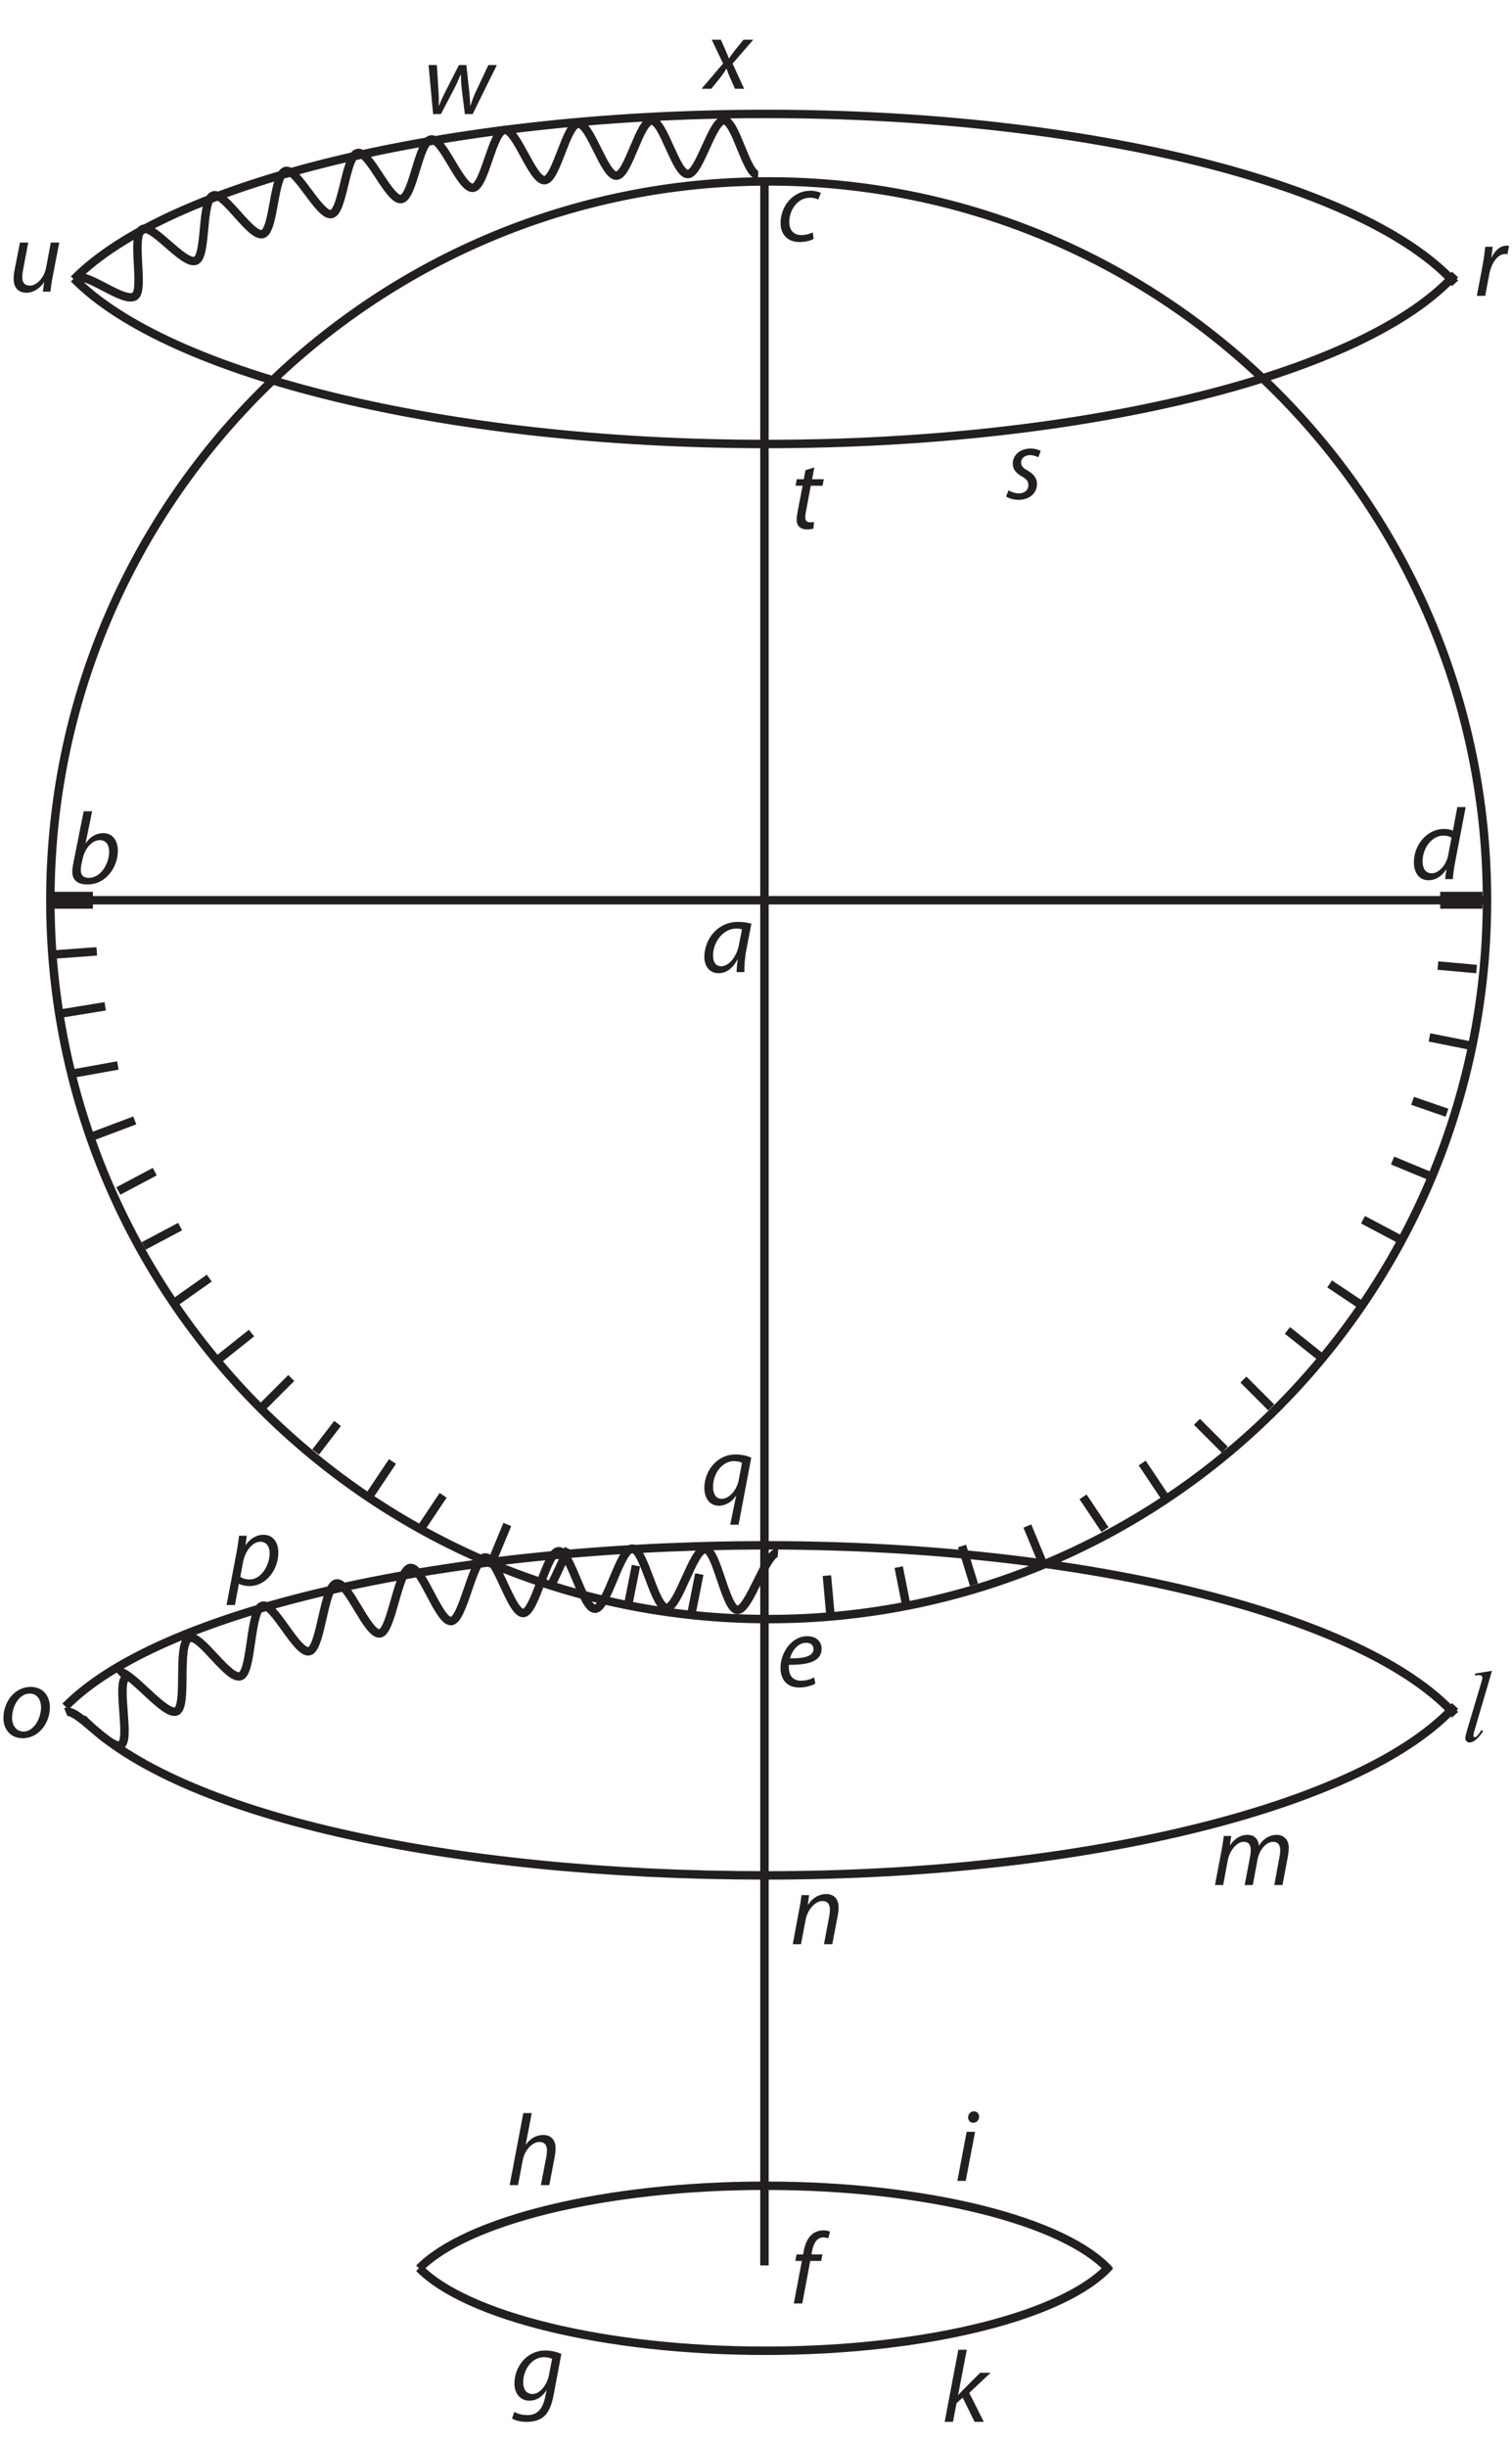 <?xml version="1.0" encoding="UTF-8"?>
<svg xmlns="http://www.w3.org/2000/svg" xmlns:xlink="http://www.w3.org/1999/xlink" width="358pt" height="579pt" viewBox="0 0 358 579" version="1.2">
<defs>
<g>
<symbol overflow="visible" id="glyph0-0">
<path style="stroke:none;" d=""/>
</symbol>
<symbol overflow="visible" id="glyph0-1">
<path style="stroke:none;" d="M 2.656 0 L 3.75 -5.828 C 4.219 -8.422 6.172 -10.219 7.703 -10.219 C 9 -10.219 9.5 -9.391 9.5 -8.328 C 9.5 -7.688 9.438 -7.125 9.359 -6.719 L 8.062 0 L 10.062 0 L 11.359 -6.812 C 11.469 -7.391 11.547 -8.156 11.547 -8.766 C 11.547 -11.094 9.984 -11.875 8.656 -11.875 C 6.906 -11.875 5.5 -10.984 4.516 -9.578 L 4.469 -9.578 L 5.906 -17.047 L 3.906 -17.047 L 0.672 0 Z "/>
</symbol>
<symbol overflow="visible" id="glyph0-2">
<path style="stroke:none;" d="M 2.953 0 L 4.844 -10.062 L 7.422 -10.062 L 7.734 -11.609 L 5.141 -11.609 L 5.234 -12.172 C 5.562 -14.094 6.344 -15.625 7.922 -15.625 C 8.375 -15.625 8.781 -15.547 9.094 -15.406 L 9.531 -16.984 C 9.234 -17.156 8.734 -17.297 7.922 -17.297 C 6.906 -17.297 5.906 -16.938 5.156 -16.266 C 4.125 -15.344 3.547 -13.844 3.266 -12.234 L 3.172 -11.609 L 1.609 -11.609 L 1.312 -10.062 L 2.859 -10.062 L 0.953 0 Z "/>
</symbol>
<symbol overflow="visible" id="glyph0-3">
<path style="stroke:none;" d="M 0.234 4.203 C 0.953 4.688 2.297 5.016 3.719 5.016 C 5.047 5.016 6.594 4.734 7.781 3.75 C 8.969 2.688 9.641 1.016 10.109 -1.469 L 11.906 -11.062 C 10.984 -11.5 9.5 -11.875 8.156 -11.875 C 3.672 -11.875 0.797 -7.984 0.797 -4.031 C 0.797 -1.969 1.984 0 4.344 0 C 5.922 0 7.344 -0.812 8.375 -2.469 L 8.422 -2.469 L 8.047 -0.719 C 7.375 2.422 5.828 3.406 3.859 3.406 C 2.656 3.406 1.484 3.094 0.797 2.641 Z M 8.969 -6.031 C 8.547 -3.75 6.812 -1.578 5.109 -1.578 C 3.344 -1.578 2.859 -3.078 2.875 -4.375 C 2.875 -7.25 4.891 -10.297 7.797 -10.297 C 8.609 -10.297 9.344 -10.078 9.719 -9.891 Z "/>
</symbol>
<symbol overflow="visible" id="glyph0-4">
<path style="stroke:none;" d="M 2.641 0 L 3.484 -4.422 L 4.938 -5.719 L 7.75 0 L 9.938 0 L 6.484 -6.844 L 11.547 -11.609 L 9.078 -11.609 L 4.984 -7.516 C 4.688 -7.203 4.25 -6.766 3.906 -6.359 L 3.859 -6.359 L 5.906 -17.047 L 3.906 -17.047 L 0.672 0 Z "/>
</symbol>
<symbol overflow="visible" id="glyph0-5">
<path style="stroke:none;" d="M 2.656 0 L 4.875 -11.609 L 2.875 -11.609 L 0.672 0 Z M 4.422 -13.75 C 5.203 -13.75 5.812 -14.328 5.828 -15.172 C 5.828 -15.906 5.328 -16.469 4.578 -16.469 C 3.844 -16.469 3.234 -15.844 3.219 -15.047 C 3.219 -14.297 3.703 -13.75 4.391 -13.75 Z "/>
</symbol>
<symbol overflow="visible" id="glyph0-6">
<path style="stroke:none;" d="M 2.609 0 L 3.703 -5.828 C 4.156 -8.297 5.953 -10.219 7.422 -10.219 C 8.875 -10.219 9.141 -9.219 9.141 -8.234 C 9.141 -7.781 9.094 -7.344 9 -6.812 L 7.703 0 L 9.625 0 L 10.734 -5.953 C 11.203 -8.547 12.938 -10.219 14.375 -10.219 C 15.672 -10.219 16.125 -9.438 16.125 -8.203 C 16.125 -7.734 16.062 -7.125 15.953 -6.703 L 14.719 0 L 16.656 0 L 17.953 -6.859 C 18.078 -7.516 18.141 -8.297 18.141 -8.828 C 18.141 -11.016 16.656 -11.875 15.312 -11.875 C 13.578 -11.859 12.094 -10.969 11.062 -9.281 C 10.969 -10.75 10.125 -11.875 8.359 -11.875 C 6.812 -11.875 5.359 -11.062 4.266 -9.438 L 4.203 -9.438 L 4.516 -11.609 L 2.766 -11.609 C 2.641 -10.656 2.469 -9.531 2.234 -8.234 L 0.672 0 Z "/>
</symbol>
<symbol overflow="visible" id="glyph0-7">
<path style="stroke:none;" d="M 2.656 0 L 3.719 -5.641 C 4.25 -8.516 6.266 -10.219 7.688 -10.219 C 9.047 -10.219 9.5 -9.359 9.5 -8.203 C 9.5 -7.703 9.438 -7.156 9.359 -6.719 L 8.094 0 L 10.062 0 L 11.359 -6.797 C 11.469 -7.391 11.562 -8.141 11.562 -8.656 C 11.562 -11.094 10.016 -11.875 8.641 -11.875 C 6.938 -11.875 5.375 -10.969 4.312 -9.344 L 4.266 -9.344 L 4.578 -11.609 L 2.781 -11.609 C 2.656 -10.656 2.5 -9.531 2.234 -8.234 L 0.703 0 Z "/>
</symbol>
<symbol overflow="visible" id="glyph0-8">
<path style="stroke:none;" d="M 8.766 -2.141 C 8.047 -1.75 7.016 -1.344 5.641 -1.344 C 4.438 -1.344 3.5 -1.844 3.047 -2.906 C 2.781 -3.531 2.719 -4.609 2.812 -5.109 C 7.109 -5.047 10.531 -5.828 10.531 -8.875 C 10.531 -10.562 9.344 -11.875 7.125 -11.875 C 3.391 -11.875 0.797 -7.922 0.797 -4.422 C 0.797 -1.844 2.141 0.266 5.203 0.266 C 6.766 0.266 8.188 -0.172 9.047 -0.641 Z M 8.609 -8.828 C 8.609 -7.031 6.172 -6.594 3.047 -6.641 C 3.531 -8.469 4.938 -10.312 6.844 -10.312 C 7.891 -10.312 8.609 -9.797 8.609 -8.859 Z "/>
</symbol>
<symbol overflow="visible" id="glyph0-9">
<path style="stroke:none;" d="M 1.625 4.75 L 2.562 -0.266 L 2.609 -0.266 C 3.078 0 3.891 0.266 5.109 0.266 C 8.969 0.266 11.906 -3.578 11.906 -7.688 C 11.906 -9.812 10.844 -11.875 8.359 -11.875 C 6.75 -11.875 5.203 -10.969 4.172 -9.438 L 4.125 -9.438 L 4.438 -11.641 L 2.609 -11.641 C 2.469 -10.469 2.234 -8.875 1.969 -7.484 L -0.359 4.75 Z M 3.5 -5.188 C 4.109 -8.453 6.047 -10.219 7.609 -10.219 C 9.312 -10.219 9.844 -8.766 9.844 -7.531 C 9.844 -4.484 7.703 -1.297 5.141 -1.297 C 4.172 -1.297 3.438 -1.531 2.906 -1.938 Z "/>
</symbol>
<symbol overflow="visible" id="glyph0-10">
<path style="stroke:none;" d="M 8.875 4.75 L 11.875 -11.109 C 11.047 -11.5 9.703 -11.875 8.156 -11.875 C 3.641 -11.875 0.766 -7.844 0.766 -3.953 C 0.766 -1.688 1.922 0.266 4.219 0.266 C 5.688 0.266 7.266 -0.578 8.25 -2.109 L 8.297 -2.109 L 6.891 4.75 Z M 8.922 -5.859 C 8.469 -3.484 6.719 -1.375 4.844 -1.375 C 3.625 -1.375 2.828 -2.406 2.828 -4.203 C 2.828 -7.469 5.094 -10.297 7.75 -10.297 C 8.609 -10.297 9.312 -10.109 9.672 -9.891 Z "/>
</symbol>
<symbol overflow="visible" id="glyph0-11">
<path style="stroke:none;" d="M 5.375 0.266 C 9.266 0.266 11.812 -3.453 11.812 -7.062 C 11.812 -9.5 10.391 -11.875 7.25 -11.875 C 3.484 -11.875 0.812 -8.359 0.812 -4.516 C 0.812 -1.891 2.453 0.266 5.359 0.266 Z M 5.562 -1.312 C 3.906 -1.312 2.859 -2.688 2.859 -4.578 C 2.859 -7.25 4.516 -10.297 7.016 -10.297 C 9.094 -10.297 9.719 -8.406 9.719 -7.062 C 9.719 -4.344 7.938 -1.312 5.594 -1.312 Z "/>
</symbol>
<symbol overflow="visible" id="glyph0-12">
<path style="stroke:none;" d="M 10.25 0 C 10.203 -1.297 10.344 -3.359 10.734 -5.375 L 11.906 -11.453 C 11.109 -11.688 9.891 -11.875 8.781 -11.875 C 3.75 -11.875 0.766 -7.625 0.766 -3.578 C 0.766 -1.375 2.047 0.266 4.109 0.266 C 5.734 0.266 7.344 -0.578 8.609 -3 L 8.656 -3 C 8.516 -1.797 8.406 -0.703 8.406 0 Z M 9 -6.625 C 8.453 -3.531 6.484 -1.375 4.797 -1.375 C 3.281 -1.375 2.828 -2.641 2.828 -3.938 C 2.828 -7.172 5.297 -10.297 8.297 -10.297 C 8.969 -10.297 9.391 -10.219 9.672 -10.125 Z "/>
</symbol>
<symbol overflow="visible" id="glyph0-13">
<path style="stroke:none;" d="M 3.812 -17.047 L 1.312 -4.531 C 1.203 -3.984 1.109 -3.281 1.109 -2.719 C 1.109 -0.578 2.641 0.266 4.688 0.266 C 9.344 0.266 11.906 -4.125 11.906 -7.703 C 11.906 -9.766 10.938 -11.875 8.406 -11.875 C 6.844 -11.875 5.359 -11.062 4.312 -9.5 L 4.266 -9.5 L 5.812 -17.047 Z M 3.547 -5.719 C 4.125 -8.453 5.906 -10.219 7.625 -10.219 C 9.219 -10.219 9.844 -8.906 9.844 -7.469 C 9.844 -4.875 8.016 -1.297 5.016 -1.297 C 3.797 -1.297 3.141 -1.891 3.141 -3 C 3.125 -3.625 3.188 -4.078 3.281 -4.484 Z "/>
</symbol>
<symbol overflow="visible" id="glyph0-14">
<path style="stroke:none;" d="M 8.453 -2.016 C 7.844 -1.734 6.953 -1.375 5.766 -1.375 C 3.859 -1.375 2.875 -2.594 2.875 -4.484 C 2.875 -7.25 4.781 -10.219 7.797 -10.219 C 8.656 -10.219 9.312 -10.016 9.766 -9.797 L 10.344 -11.359 C 9.984 -11.562 9 -11.875 7.922 -11.875 C 3.75 -11.875 0.812 -8.203 0.812 -4.219 C 0.812 -1.75 2.281 0.266 5.281 0.266 C 6.844 0.266 8.047 -0.141 8.641 -0.453 Z "/>
</symbol>
<symbol overflow="visible" id="glyph0-15">
<path style="stroke:none;" d="M 11.047 -17.047 L 10.016 -11.469 C 9.5 -11.719 8.688 -11.875 7.938 -11.875 C 3.844 -11.875 0.766 -8.094 0.766 -3.953 C 0.766 -1.578 1.984 0.266 4.219 0.266 C 5.906 0.266 7.375 -0.641 8.422 -2.297 L 8.469 -2.297 L 8.156 0 L 9.984 0 C 10.062 -1.125 10.25 -2.469 10.469 -3.672 L 13.031 -17.047 Z M 8.906 -5.734 C 8.406 -3.125 6.547 -1.375 5.016 -1.375 C 3.312 -1.375 2.828 -2.828 2.828 -4.219 C 2.828 -7.312 4.984 -10.297 7.781 -10.297 C 8.609 -10.297 9.281 -10.078 9.672 -9.797 Z "/>
</symbol>
<symbol overflow="visible" id="glyph0-16">
<path style="stroke:none;" d="M 2.656 0 L 3.625 -5.141 C 4.125 -7.828 5.656 -9.906 7.375 -9.906 C 7.578 -9.906 7.781 -9.891 7.922 -9.859 L 8.297 -11.828 C 8.141 -11.859 7.922 -11.875 7.734 -11.875 C 6.172 -11.875 4.938 -10.688 4.172 -9.094 L 4.109 -9.094 C 4.25 -10.016 4.344 -10.797 4.422 -11.609 L 2.656 -11.609 C 2.547 -10.531 2.375 -9 2.094 -7.484 L 0.672 0 Z "/>
</symbol>
<symbol overflow="visible" id="glyph0-17">
<path style="stroke:none;" d="M 0.219 -0.531 C 0.75 -0.125 1.844 0.234 3.094 0.266 C 5.562 0.266 7.531 -1.109 7.531 -3.547 C 7.531 -4.875 6.672 -5.875 5.375 -6.625 C 4.312 -7.203 3.766 -7.734 3.766 -8.562 C 3.766 -9.547 4.625 -10.312 5.859 -10.312 C 6.719 -10.312 7.438 -10.031 7.844 -9.797 L 8.406 -11.297 C 7.969 -11.594 7.031 -11.875 6 -11.875 C 3.531 -11.875 1.781 -10.312 1.781 -8.281 C 1.781 -7.078 2.516 -6.078 3.859 -5.328 C 5.094 -4.656 5.5 -4.078 5.5 -3.172 C 5.5 -2.141 4.625 -1.266 3.281 -1.266 C 2.328 -1.266 1.312 -1.656 0.797 -1.984 Z "/>
</symbol>
<symbol overflow="visible" id="glyph0-18">
<path style="stroke:none;" d="M 3.719 -13.75 L 3.312 -11.609 L 1.656 -11.609 L 1.375 -10.062 L 3.031 -10.062 L 1.891 -4.172 C 1.734 -3.344 1.625 -2.656 1.625 -1.984 C 1.625 -0.797 2.328 0.266 4.078 0.266 C 4.656 0.266 5.25 0.188 5.609 0.047 L 5.719 -1.516 C 5.453 -1.438 5.141 -1.422 4.781 -1.422 C 4.016 -1.422 3.672 -1.844 3.672 -2.547 C 3.672 -3.141 3.766 -3.75 3.906 -4.391 L 4.969 -10.062 L 7.75 -10.062 L 8.062 -11.609 L 5.281 -11.609 L 5.812 -14.406 Z "/>
</symbol>
<symbol overflow="visible" id="glyph0-19">
<path style="stroke:none;" d="M 10.031 -11.609 L 8.906 -5.656 C 8.422 -3.125 6.578 -1.422 5.109 -1.422 C 3.75 -1.422 3.266 -2.234 3.266 -3.438 C 3.266 -3.938 3.344 -4.484 3.453 -5.141 L 4.688 -11.609 L 2.719 -11.609 L 1.438 -5.062 C 1.297 -4.297 1.219 -3.641 1.219 -3.094 C 1.219 -0.453 2.812 0.266 4.297 0.266 C 5.828 0.266 7.344 -0.672 8.406 -2.188 L 8.453 -2.188 L 8.141 0 L 9.938 0 C 10.031 -0.953 10.203 -2.094 10.438 -3.391 L 12.031 -11.609 Z "/>
</symbol>
<symbol overflow="visible" id="glyph0-20">
<path style="stroke:none;" d="M 1.469 -11.609 L 2.547 0 L 4.391 0 L 7.734 -6.391 C 8.25 -7.422 8.594 -8.281 9.078 -9.406 L 9.125 -9.406 C 9.125 -8.375 9.172 -7.391 9.281 -6.312 L 10.062 0 L 11.906 0 L 17.641 -11.609 L 15.625 -11.609 L 12.484 -4.922 C 12 -3.797 11.688 -2.906 11.375 -1.969 L 11.328 -1.969 C 11.328 -2.734 11.25 -3.719 11.141 -4.984 L 10.422 -11.609 L 8.656 -11.609 L 5.234 -4.875 C 4.656 -3.719 4.219 -2.719 3.953 -1.969 L 3.891 -1.969 C 3.906 -2.906 3.938 -3.641 3.844 -5.094 L 3.438 -11.609 Z "/>
</symbol>
<symbol overflow="visible" id="glyph0-21">
<path style="stroke:none;" d="M 1.516 -11.609 L 4.203 -5.969 L -0.891 0 L 1.422 0 L 3.766 -2.906 C 4.266 -3.594 4.625 -4.125 4.969 -4.703 L 5.047 -4.703 C 5.297 -3.938 5.469 -3.484 5.859 -2.609 L 7.031 0 L 9.188 0 L 6.453 -5.953 L 11.359 -11.609 L 9.047 -11.609 L 6.906 -8.969 C 6.359 -8.25 6.094 -7.844 5.641 -7.219 L 5.562 -7.219 C 5.359 -7.75 5.141 -8.328 4.797 -9.094 L 3.672 -11.609 Z "/>
</symbol>
<symbol overflow="visible" id="glyph1-0">
<path style="stroke:none;" d="M 15.359 0 L 15.359 -15 L 3.344 -15 L 3.344 0 Z M 3.719 -14.609 L 14.969 -14.609 L 14.969 -0.391 L 3.719 -0.391 Z "/>
</symbol>
<symbol overflow="visible" id="glyph1-1">
<path style="stroke:none;" d="M 3.234 -16.031 L 3.234 -15.594 C 3.625 -15.641 3.891 -15.672 4.078 -15.672 C 4.391 -15.672 4.625 -15.625 4.781 -15.5 C 4.922 -15.391 4.984 -15.234 4.984 -15.047 C 4.984 -14.906 4.875 -14.406 4.609 -13.516 L 1.312 -2.469 C 1.062 -1.578 0.938 -1.016 0.938 -0.719 C 0.938 -0.453 1.031 -0.234 1.219 -0.031 C 1.422 0.172 1.656 0.266 1.922 0.266 C 2.328 0.266 2.734 0.125 3.188 -0.172 C 3.766 -0.594 4.438 -1.312 5.141 -2.359 L 4.781 -2.719 C 4.375 -2.016 3.984 -1.516 3.625 -1.172 C 3.484 -1.031 3.344 -0.984 3.188 -0.984 C 3.094 -0.984 3.031 -1.016 2.953 -1.078 C 2.875 -1.172 2.859 -1.266 2.859 -1.391 C 2.859 -1.531 2.953 -1.969 3.141 -2.656 L 7.266 -16.688 Z "/>
</symbol>
</g>
</defs>
<g id="surface1">
<path style="fill:none;stroke-width:2;stroke-linecap:butt;stroke-linejoin:miter;stroke:rgb(13.73%,12.16%,12.549%);stroke-opacity:1;stroke-miterlimit:4;" d="M 352.078 366 C 352.078 272.066 275.934 195.922 182 195.922 C 88.066 195.922 11.922 272.066 11.922 366 C 11.922 459.934 88.066 536.078 182 536.078 C 275.934 536.078 352.078 459.934 352.078 366 Z M 181 536 L 181 43 M 181.465 552.047 C 258.52 552.047 323.605 535.141 344.508 511.953 M 17.492 512.895 C 39.793 535.598 105.461 552.047 181.465 552.047 M 18.098 513.027 C 20.082 515.062 29.387 507.043 31.965 508.938 C 34.234 510.609 30.98 523.199 33.68 524.758 C 36.152 526.184 43.602 516.023 46.41 517.348 C 48.984 518.562 47.621 531.617 50.461 532.738 C 53.117 533.789 59.375 522.676 62.254 523.645 C 64.949 524.551 64.734 537.711 67.613 538.539 C 70.309 539.316 75.672 527.652 78.516 528.359 C 81.25 529.039 81.816 542.191 84.68 542.805 C 87.434 543.395 92.156 531.383 95.023 531.91 C 97.852 532.43 99.113 545.543 102.047 546 C 104.871 546.441 109.09 534.184 112.004 534.562 C 114.809 534.926 116.559 547.961 119.441 548.266 C 122.297 548.57 126.051 536.121 128.977 536.363 C 131.797 536.602 134.016 549.555 136.898 549.734 C 139.754 549.914 143.062 537.309 145.973 537.43 C 148.785 537.547 151.406 550.406 154.266 550.473 C 157.102 550.535 159.977 537.801 162.855 537.812 C 165.633 537.82 168.609 550.578 171.426 550.535 C 174.223 550.492 176.668 537.66 179.5 537.566 M 17.492 513.105 C 39.793 490.402 105.461 473.949 181.465 473.949 C 258.52 473.949 323.605 490.859 344.508 514.047 M 12 366 L 352 366 M 13.758 339.09 L 24.91 340.91 M 11.758 353.09 L 22.91 353.91 M 17.758 325.09 L 27.91 326.91 M 21.758 310.09 L 31.91 313.91 M 62.367 246.367 L 68.965 252.965 M 28.02 297.215 L 36.645 301.785 M 34.02 284.215 L 42.645 288.785 M 116.547 209.688 L 120.121 218.312 M 40.785 270.41 L 49.547 276.594 M 51.785 257.41 L 59.547 263.594 M 87.738 225.457 L 92.926 233.215 M 99.738 217.457 L 104.926 225.215 M 74.738 235.457 L 79.926 242.215 M 148.758 199.422 L 150.578 208.578 M 163.758 197.422 L 165.578 206.578 M 130.758 204.422 L 134.578 212.578 M 347.613 331.723 L 338.457 333.547 M 342.613 315.723 L 334.457 318.547 M 349.613 349.723 L 340.457 350.547 M 301 246 L 294.402 252.598 M 290 236 L 283.402 242.598 M 338.348 300.848 L 329.723 304.418 M 331.348 285.848 L 322.723 290.418 M 246.82 209.32 L 243.25 217.945 M 322.582 270.043 L 314.82 275.227 M 312.582 258.043 L 304.82 264.227 M 275.629 225.09 L 270.441 232.848 M 261.629 217.09 L 256.441 224.848 M 214.609 199.055 L 212.789 208.211 M 230.609 204.055 L 227.789 213.211 M 196.609 197.055 L 195.789 206.211 M 178 213.367 C 179.152 213.375 180.309 213.379 181.465 213.379 C 258.52 213.379 323.605 196.473 344.508 173.285 M 15.492 175.227 C 37.453 197.582 103.469 212.879 178 213.367 M 15.566 173.922 C 18.117 175.012 25.969 165.047 28.566 166.102 C 31.035 167.098 27.418 181.191 29.926 182.156 M 27.711 183.172 C 29.859 185.258 39.223 172.297 41.953 174.203 C 44.355 175.879 41.902 189.879 44.723 191.406 C 47.301 192.805 54.121 181.184 57.027 182.453 C 59.684 183.613 59.168 198.016 62.082 199.062 C 64.809 200.047 70.344 187.453 73.281 188.336 C 76.031 189.16 76.676 203.613 79.598 204.348 C 82.402 205.047 87.055 191.926 90.008 192.543 C 92.773 193.117 94.211 207.52 97.102 208.02 C 99.953 208.516 103.922 195.047 106.887 195.461 C 109.734 195.863 111.879 210.188 114.824 210.52 C 117.66 210.832 121.02 197.117 123.941 197.359 C 126.75 197.598 129.375 211.816 132.258 211.984 C 135.113 212.156 137.984 198.262 140.906 198.367 C 143.723 198.465 146.809 212.574 149.68 212.609 C 152.523 212.648 154.938 198.613 157.836 198.59 C 160.629 198.566 164.109 212.555 166.945 212.473 C 169.762 212.391 171.734 198.242 174.59 198.102 C 177.422 197.965 181.34 211.824 184.207 211.629 M 19.492 172.438 C 41.793 149.734 105.461 135.281 181.465 135.281 C 258.52 135.281 323.605 152.191 344.508 175.379 " transform="matrix(1,0,0,-1,0,579)"/>
<path style="fill:none;stroke-width:2;stroke-linecap:butt;stroke-linejoin:miter;stroke:rgb(13.73%,12.16%,12.549%);stroke-opacity:1;stroke-miterlimit:4;" d="M 99.246 42.277 C 110.395 53.629 143.23 61.855 181.234 61.855 C 219.762 61.855 252.305 53.402 262.754 41.809 M 99.246 42.383 C 110.395 31.031 143.23 22.809 181.234 22.809 C 219.762 22.809 252.305 31.262 262.754 42.855 " transform="matrix(1,0,0,-1,0,579)"/>
<path style="fill:none;stroke-width:4;stroke-linecap:butt;stroke-linejoin:miter;stroke:rgb(13.73%,12.16%,12.549%);stroke-opacity:1;stroke-miterlimit:4;" d="M 12 366 L 22 366 M 341 366 L 351 366 " transform="matrix(1,0,0,-1,0,579)"/>
<g style="fill:rgb(13.73%,12.16%,12.549%);fill-opacity:1;">
  <use xlink:href="#glyph0-1" x="120" y="517"/>
</g>
<g style="fill:rgb(13.73%,12.16%,12.549%);fill-opacity:1;">
  <use xlink:href="#glyph0-2" x="187.001" y="545.001"/>
</g>
<g style="fill:rgb(13.73%,12.16%,12.549%);fill-opacity:1;">
  <use xlink:href="#glyph0-3" x="121.001" y="568"/>
</g>
<g style="fill:rgb(13.73%,12.16%,12.549%);fill-opacity:1;">
  <use xlink:href="#glyph0-4" x="223.001" y="572.999"/>
</g>
<g style="fill:rgb(13.73%,12.16%,12.549%);fill-opacity:1;">
  <use xlink:href="#glyph0-5" x="226.001" y="515.999"/>
</g>
<g style="fill:rgb(13.73%,12.16%,12.549%);fill-opacity:1;">
  <use xlink:href="#glyph0-6" x="287.002" y="445.998"/>
</g>
<g style="fill:rgb(13.73%,12.16%,12.549%);fill-opacity:1;">
  <use xlink:href="#glyph0-7" x="187.001" y="459.998"/>
</g>
<g style="fill:rgb(13.73%,12.16%,12.549%);fill-opacity:1;">
  <use xlink:href="#glyph1-1" x="346.001" y="411.998"/>
</g>
<g style="fill:rgb(13.73%,12.16%,12.549%);fill-opacity:1;">
  <use xlink:href="#glyph0-8" x="184.001" y="398.997"/>
</g>
<g style="fill:rgb(13.73%,12.16%,12.549%);fill-opacity:1;">
  <use xlink:href="#glyph0-9" x="54" y="374.997"/>
</g>
<g style="fill:rgb(13.73%,12.16%,12.549%);fill-opacity:1;">
  <use xlink:href="#glyph0-10" x="166.001" y="355.996"/>
</g>
<g style="fill:rgb(13.73%,12.16%,12.549%);fill-opacity:1;">
  <use xlink:href="#glyph0-11" x="-0" y="410.997"/>
</g>
<g style="fill:rgb(13.73%,12.16%,12.549%);fill-opacity:1;">
  <use xlink:href="#glyph0-12" x="166.001" y="229.996"/>
</g>
<g style="fill:rgb(13.73%,12.16%,12.549%);fill-opacity:1;">
  <use xlink:href="#glyph0-13" x="16.001" y="208.996"/>
</g>
<g style="fill:rgb(13.73%,12.16%,12.549%);fill-opacity:1;">
  <use xlink:href="#glyph0-14" x="184.001" y="56.997"/>
</g>
<g style="fill:rgb(13.73%,12.16%,12.549%);fill-opacity:1;">
  <use xlink:href="#glyph0-15" x="334.001" y="207.998"/>
</g>
<g style="fill:rgb(13.73%,12.16%,12.549%);fill-opacity:1;">
  <use xlink:href="#glyph0-16" x="349.001" y="69.998"/>
</g>
<g style="fill:rgb(13.73%,12.16%,12.549%);fill-opacity:1;">
  <use xlink:href="#glyph0-17" x="238.001" y="117.998"/>
</g>
<g style="fill:rgb(13.73%,12.16%,12.549%);fill-opacity:1;">
  <use xlink:href="#glyph0-18" x="187.001" y="124.998"/>
</g>
<g style="fill:rgb(13.73%,12.16%,12.549%);fill-opacity:1;">
  <use xlink:href="#glyph0-19" x="2.002" y="68.999"/>
</g>
<g style="fill:rgb(13.73%,12.16%,12.549%);fill-opacity:1;">
  <use xlink:href="#glyph0-20" x="100.001" y="26.999"/>
</g>
<g style="fill:rgb(13.73%,12.16%,12.549%);fill-opacity:1;">
  <use xlink:href="#glyph0-21" x="167.002" y="20.999"/>
</g>
</g>
</svg>
